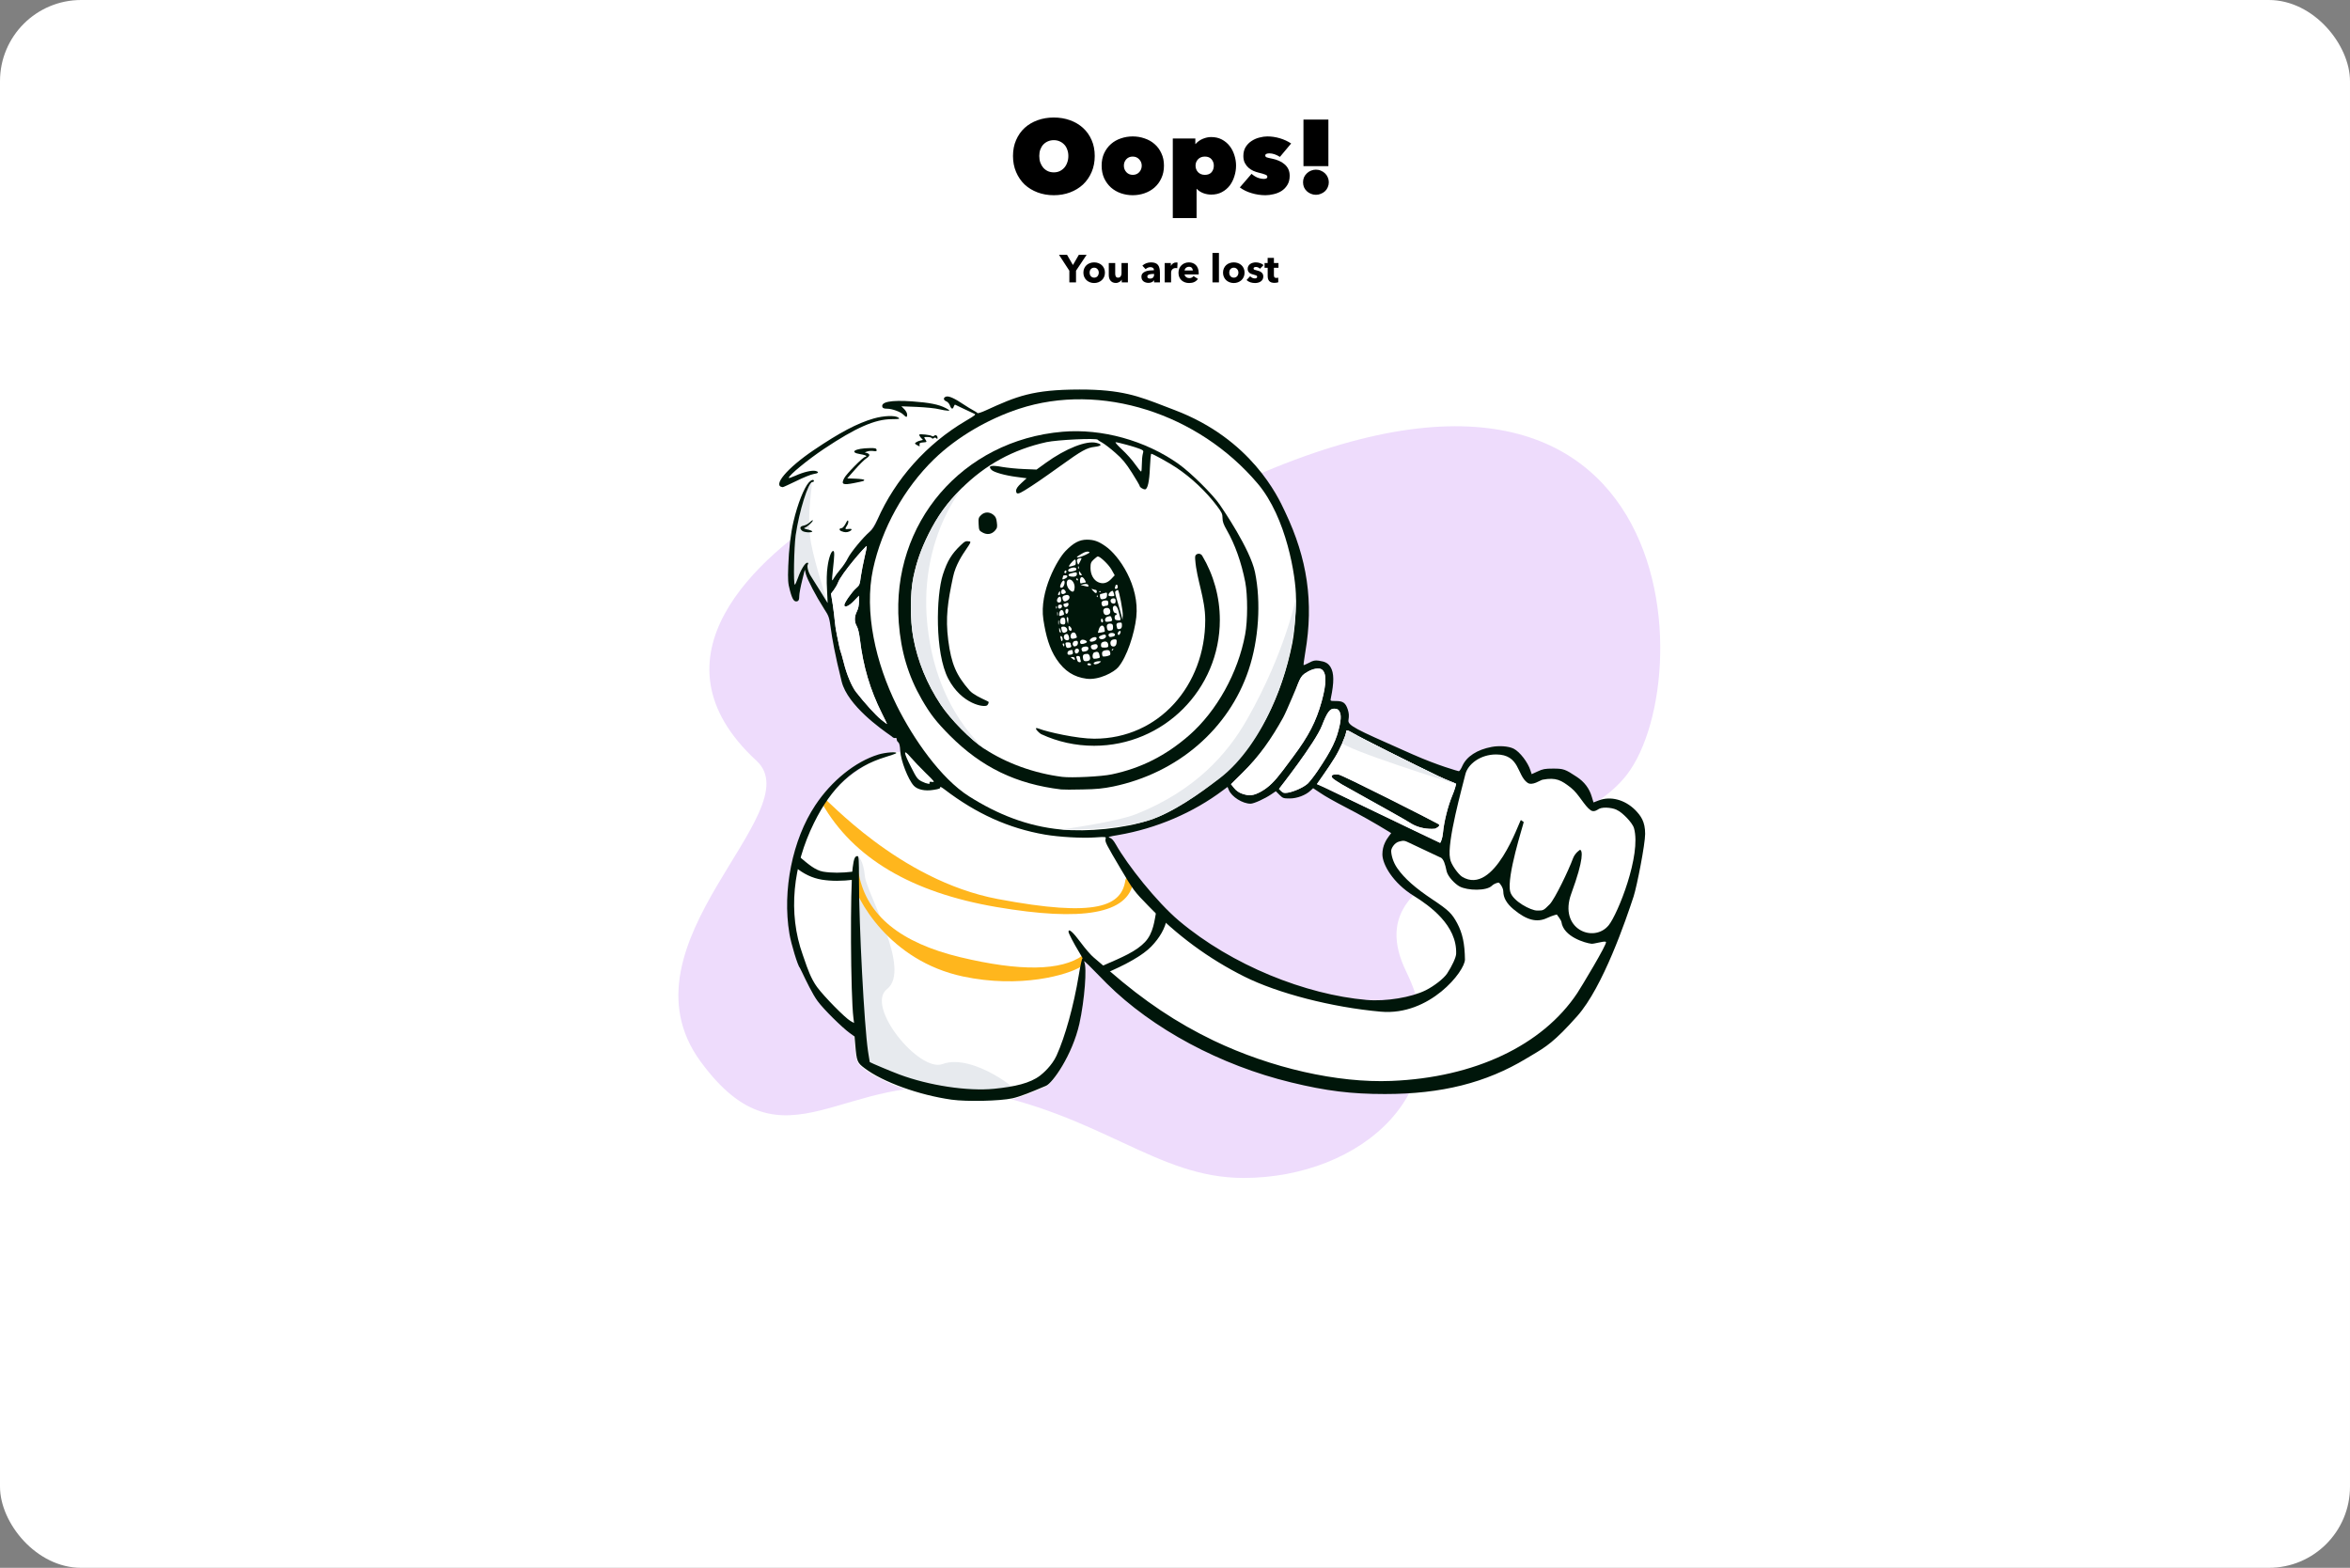 <svg width="1448" height="966" viewBox="0 0 1448 966" fill="none" xmlns="http://www.w3.org/2000/svg">
<rect x="0" y="0" width="1448" height="966" fill="#808080" stroke="none"/>
<g clip-path="url(#clip0_400_224)">
<rect width="1448" height="966" rx="50" fill="white"/>
<path d="M624.176 96.088C624.176 92.461 624.816 89.197 626.096 86.296C627.376 83.352 629.125 80.856 631.344 78.808C633.605 76.76 636.272 75.181 639.344 74.072C642.416 72.963 645.744 72.408 649.328 72.408C652.912 72.408 656.24 72.963 659.312 74.072C662.384 75.181 665.051 76.76 667.312 78.808C669.573 80.856 671.344 83.352 672.624 86.296C673.904 89.197 674.544 92.461 674.544 96.088C674.544 99.715 673.904 103.021 672.624 106.008C671.344 108.995 669.573 111.555 667.312 113.688C665.051 115.779 662.384 117.4 659.312 118.552C656.24 119.704 652.912 120.28 649.328 120.28C645.744 120.28 642.416 119.704 639.344 118.552C636.272 117.4 633.605 115.779 631.344 113.688C629.125 111.555 627.376 108.995 626.096 106.008C624.816 103.021 624.176 99.715 624.176 96.088ZM640.368 96.088C640.368 97.581 640.581 98.947 641.008 100.184C641.477 101.421 642.096 102.488 642.864 103.384C643.675 104.28 644.635 104.984 645.744 105.496C646.853 105.965 648.048 106.2 649.328 106.2C650.608 106.2 651.781 105.965 652.848 105.496C653.957 104.984 654.917 104.28 655.728 103.384C656.539 102.488 657.157 101.421 657.584 100.184C658.053 98.947 658.288 97.581 658.288 96.088C658.288 94.637 658.053 93.315 657.584 92.12C657.157 90.883 656.539 89.859 655.728 89.048C654.917 88.195 653.957 87.533 652.848 87.064C651.781 86.595 650.608 86.36 649.328 86.36C648.048 86.36 646.853 86.595 645.744 87.064C644.635 87.533 643.675 88.195 642.864 89.048C642.096 89.859 641.477 90.883 641.008 92.12C640.581 93.315 640.368 94.637 640.368 96.088ZM717.198 102.04C717.198 104.941 716.665 107.523 715.598 109.784C714.574 112.045 713.166 113.965 711.374 115.544C709.625 117.08 707.577 118.253 705.23 119.064C702.926 119.875 700.494 120.28 697.934 120.28C695.417 120.28 692.985 119.875 690.638 119.064C688.334 118.253 686.307 117.08 684.558 115.544C682.809 113.965 681.401 112.045 680.334 109.784C679.31 107.523 678.798 104.941 678.798 102.04C678.798 99.181 679.31 96.643 680.334 94.424C681.401 92.163 682.809 90.264 684.558 88.728C686.307 87.192 688.334 86.04 690.638 85.272C692.985 84.461 695.417 84.056 697.934 84.056C700.494 84.056 702.926 84.461 705.23 85.272C707.577 86.04 709.625 87.192 711.374 88.728C713.166 90.264 714.574 92.163 715.598 94.424C716.665 96.643 717.198 99.181 717.198 102.04ZM697.934 96.472C696.313 96.472 694.99 97.027 693.966 98.136C692.985 99.245 692.494 100.547 692.494 102.04C692.494 103.619 693.006 104.963 694.03 106.072C695.054 107.181 696.377 107.736 697.998 107.736C699.619 107.736 700.942 107.181 701.966 106.072C702.99 104.963 703.502 103.619 703.502 102.04C703.502 100.547 702.969 99.245 701.902 98.136C700.878 97.027 699.555 96.472 697.934 96.472ZM746.322 119.896C744.658 119.896 743.015 119.597 741.394 119C739.773 118.36 738.45 117.485 737.426 116.376H737.298V134.36H722.642V85.336H736.53V88.728H736.658C737.895 87.32 739.389 86.253 741.138 85.528C742.887 84.803 744.594 84.44 746.258 84.44C748.775 84.44 750.994 84.952 752.914 85.976C754.834 87 756.434 88.344 757.714 90.008C758.994 91.672 759.954 93.549 760.594 95.64C761.277 97.731 761.618 99.864 761.618 102.04C761.618 104.259 761.277 106.435 760.594 108.568C759.954 110.701 758.994 112.621 757.714 114.328C756.434 115.992 754.834 117.336 752.914 118.36C751.037 119.384 748.839 119.896 746.322 119.896ZM747.922 102.04C747.922 100.547 747.453 99.245 746.514 98.136C745.575 97.027 744.21 96.472 742.418 96.472C740.669 96.472 739.261 97.027 738.194 98.136C737.17 99.245 736.658 100.547 736.658 102.04C736.658 103.619 737.17 104.963 738.194 106.072C739.261 107.181 740.669 107.736 742.418 107.736C744.21 107.736 745.575 107.203 746.514 106.136C747.453 105.027 747.922 103.661 747.922 102.04ZM794.664 108.312C794.664 110.573 794.173 112.472 793.192 114.008C792.253 115.544 791.037 116.781 789.544 117.72C788.093 118.616 786.493 119.256 784.744 119.64C782.994 120.067 781.33 120.28 779.752 120.28C776.85 120.28 773.992 119.853 771.176 119C768.402 118.189 765.992 117.016 763.944 115.48L771.176 107.096C772.2 108.035 773.394 108.803 774.76 109.4C776.168 109.955 777.512 110.232 778.792 110.232C779.304 110.232 779.773 110.147 780.2 109.976C780.669 109.763 780.904 109.4 780.904 108.888C780.904 108.333 780.498 107.907 779.688 107.608C778.92 107.267 777.554 106.861 775.592 106.392C774.525 106.136 773.437 105.773 772.328 105.304C771.218 104.792 770.194 104.131 769.256 103.32C768.36 102.509 767.613 101.528 767.016 100.376C766.418 99.181 766.12 97.773 766.12 96.152C766.12 93.976 766.589 92.12 767.528 90.584C768.509 89.048 769.725 87.811 771.176 86.872C772.669 85.891 774.269 85.187 775.976 84.76C777.725 84.291 779.368 84.056 780.904 84.056C783.506 84.056 786.088 84.44 788.648 85.208C791.208 85.976 793.512 87.043 795.56 88.408L788.648 96.664C787.581 95.981 786.493 95.448 785.384 95.064C784.274 94.68 783.186 94.488 782.12 94.488C781.394 94.488 780.797 94.595 780.328 94.808C779.858 94.979 779.624 95.341 779.624 95.896C779.624 96.323 779.88 96.664 780.392 96.92C780.946 97.133 782.184 97.432 784.104 97.816C785.426 98.072 786.706 98.477 787.944 99.032C789.224 99.544 790.354 100.227 791.336 101.08C792.36 101.891 793.17 102.893 793.768 104.088C794.365 105.283 794.664 106.691 794.664 108.312ZM810.836 120.024C809.727 120.024 808.681 119.811 807.7 119.384C806.761 119 805.929 118.467 805.204 117.784C804.479 117.101 803.903 116.291 803.476 115.352C803.092 114.413 802.9 113.389 802.9 112.28C802.9 111.213 803.092 110.211 803.476 109.272C803.903 108.333 804.479 107.523 805.204 106.84C805.929 106.115 806.761 105.56 807.7 105.176C808.681 104.749 809.727 104.536 810.836 104.536C811.945 104.536 812.969 104.749 813.908 105.176C814.889 105.56 815.743 106.115 816.468 106.84C817.193 107.523 817.748 108.333 818.132 109.272C818.559 110.211 818.772 111.213 818.772 112.28C818.772 113.389 818.559 114.413 818.132 115.352C817.748 116.291 817.193 117.101 816.468 117.784C815.743 118.467 814.889 119 813.908 119.384C812.969 119.811 811.945 120.024 810.836 120.024ZM803.156 73.688H818.516V102.36H803.156V73.688Z" fill="black"/>
<path d="M663.008 166.8V174H658.904V166.8L652.52 157.008H657.488L661.112 163.296L664.736 157.008H669.536L663.008 166.8ZM680.825 167.976C680.825 168.952 680.649 169.84 680.297 170.64C679.945 171.424 679.465 172.096 678.857 172.656C678.249 173.2 677.545 173.624 676.745 173.928C675.945 174.232 675.089 174.384 674.177 174.384C673.281 174.384 672.425 174.232 671.609 173.928C670.809 173.624 670.105 173.2 669.497 172.656C668.905 172.096 668.433 171.424 668.081 170.64C667.729 169.84 667.553 168.952 667.553 167.976C667.553 167 667.729 166.12 668.081 165.336C668.433 164.552 668.905 163.888 669.497 163.344C670.105 162.8 670.809 162.384 671.609 162.096C672.425 161.808 673.281 161.664 674.177 161.664C675.089 161.664 675.945 161.808 676.745 162.096C677.545 162.384 678.249 162.8 678.857 163.344C679.465 163.888 679.945 164.552 680.297 165.336C680.649 166.12 680.825 167 680.825 167.976ZM677.033 167.976C677.033 167.592 676.969 167.216 676.841 166.848C676.713 166.48 676.529 166.16 676.289 165.888C676.049 165.6 675.753 165.368 675.401 165.192C675.049 165.016 674.641 164.928 674.177 164.928C673.713 164.928 673.305 165.016 672.953 165.192C672.601 165.368 672.305 165.6 672.065 165.888C671.841 166.16 671.665 166.48 671.537 166.848C671.425 167.216 671.369 167.592 671.369 167.976C671.369 168.36 671.425 168.736 671.537 169.104C671.665 169.472 671.849 169.808 672.089 170.112C672.329 170.4 672.625 170.632 672.977 170.808C673.329 170.984 673.737 171.072 674.201 171.072C674.665 171.072 675.073 170.984 675.425 170.808C675.777 170.632 676.073 170.4 676.313 170.112C676.553 169.808 676.729 169.472 676.841 169.104C676.969 168.736 677.033 168.36 677.033 167.976ZM691.189 174V172.344H691.141C690.997 172.616 690.805 172.872 690.565 173.112C690.341 173.352 690.069 173.56 689.749 173.736C689.445 173.912 689.101 174.056 688.717 174.168C688.349 174.28 687.957 174.336 687.541 174.336C686.741 174.336 686.061 174.192 685.501 173.904C684.957 173.616 684.509 173.248 684.157 172.8C683.821 172.336 683.573 171.816 683.413 171.24C683.269 170.648 683.197 170.048 683.197 169.44V162.048H687.157V168.528C687.157 168.864 687.181 169.184 687.229 169.488C687.277 169.792 687.365 170.064 687.493 170.304C687.637 170.544 687.821 170.736 688.045 170.88C688.269 171.008 688.565 171.072 688.933 171.072C689.621 171.072 690.141 170.816 690.493 170.304C690.861 169.792 691.045 169.192 691.045 168.504V162.048H694.981V174H691.189ZM711.115 168.792H710.611C710.179 168.792 709.739 168.816 709.291 168.864C708.859 168.896 708.467 168.968 708.115 169.08C707.779 169.192 707.499 169.36 707.275 169.584C707.051 169.792 706.939 170.072 706.939 170.424C706.939 170.648 706.987 170.84 707.083 171C707.195 171.16 707.331 171.288 707.491 171.384C707.651 171.48 707.835 171.552 708.043 171.6C708.251 171.632 708.451 171.648 708.643 171.648C709.443 171.648 710.051 171.432 710.467 171C710.899 170.552 711.115 169.952 711.115 169.2V168.792ZM703.891 163.68C704.595 163.008 705.411 162.504 706.339 162.168C707.283 161.832 708.243 161.664 709.219 161.664C710.227 161.664 711.075 161.792 711.763 162.048C712.467 162.288 713.035 162.672 713.467 163.2C713.899 163.712 714.211 164.368 714.403 165.168C714.611 165.952 714.715 166.888 714.715 167.976V174H711.115V172.728H711.043C710.739 173.224 710.275 173.608 709.651 173.88C709.043 174.152 708.379 174.288 707.659 174.288C707.179 174.288 706.683 174.224 706.171 174.096C705.659 173.968 705.187 173.76 704.755 173.472C704.339 173.184 703.995 172.8 703.723 172.32C703.451 171.84 703.315 171.248 703.315 170.544C703.315 169.68 703.547 168.984 704.011 168.456C704.491 167.928 705.099 167.52 705.835 167.232C706.587 166.944 707.419 166.752 708.331 166.656C709.243 166.56 710.131 166.512 710.995 166.512V166.32C710.995 165.728 710.787 165.296 710.371 165.024C709.955 164.736 709.443 164.592 708.835 164.592C708.275 164.592 707.731 164.712 707.203 164.952C706.691 165.192 706.251 165.48 705.883 165.816L703.891 163.68ZM725.405 165.264C725.229 165.216 725.053 165.184 724.877 165.168C724.717 165.152 724.557 165.144 724.397 165.144C723.869 165.144 723.421 165.24 723.053 165.432C722.701 165.624 722.413 165.856 722.189 166.128C721.981 166.4 721.829 166.696 721.733 167.016C721.637 167.336 721.589 167.616 721.589 167.856V174H717.653V162.048H721.445V163.776H721.493C721.797 163.168 722.229 162.672 722.789 162.288C723.349 161.904 723.997 161.712 724.733 161.712C724.893 161.712 725.045 161.72 725.189 161.736C725.349 161.752 725.477 161.776 725.573 161.808L725.405 165.264ZM734.979 166.656C734.979 166.032 734.779 165.496 734.379 165.048C733.995 164.6 733.411 164.376 732.627 164.376C732.243 164.376 731.891 164.44 731.571 164.568C731.251 164.68 730.971 164.84 730.731 165.048C730.491 165.256 730.299 165.504 730.155 165.792C730.011 166.064 729.931 166.352 729.915 166.656H734.979ZM738.603 168.168C738.603 168.328 738.603 168.488 738.603 168.648C738.603 168.808 738.595 168.96 738.579 169.104H729.915C729.947 169.44 730.043 169.744 730.203 170.016C730.379 170.288 730.595 170.528 730.851 170.736C731.123 170.928 731.419 171.08 731.739 171.192C732.075 171.304 732.419 171.36 732.771 171.36C733.395 171.36 733.923 171.248 734.355 171.024C734.787 170.784 735.139 170.48 735.411 170.112L738.147 171.84C737.587 172.656 736.843 173.288 735.915 173.736C735.003 174.168 733.939 174.384 732.723 174.384C731.827 174.384 730.979 174.248 730.179 173.976C729.379 173.688 728.675 173.28 728.067 172.752C727.475 172.208 727.003 171.544 726.651 170.76C726.315 169.976 726.147 169.08 726.147 168.072C726.147 167.096 726.315 166.216 726.651 165.432C726.987 164.632 727.443 163.96 728.019 163.416C728.595 162.856 729.275 162.424 730.059 162.12C730.843 161.816 731.691 161.664 732.603 161.664C733.483 161.664 734.291 161.816 735.027 162.12C735.763 162.408 736.395 162.832 736.923 163.392C737.451 163.952 737.859 164.632 738.147 165.432C738.451 166.232 738.603 167.144 738.603 168.168ZM747.092 174V155.856H751.076V174H747.092ZM766.864 167.976C766.864 168.952 766.688 169.84 766.336 170.64C765.984 171.424 765.504 172.096 764.896 172.656C764.288 173.2 763.584 173.624 762.784 173.928C761.984 174.232 761.128 174.384 760.216 174.384C759.32 174.384 758.464 174.232 757.648 173.928C756.848 173.624 756.144 173.2 755.536 172.656C754.944 172.096 754.472 171.424 754.12 170.64C753.768 169.84 753.592 168.952 753.592 167.976C753.592 167 753.768 166.12 754.12 165.336C754.472 164.552 754.944 163.888 755.536 163.344C756.144 162.8 756.848 162.384 757.648 162.096C758.464 161.808 759.32 161.664 760.216 161.664C761.128 161.664 761.984 161.808 762.784 162.096C763.584 162.384 764.288 162.8 764.896 163.344C765.504 163.888 765.984 164.552 766.336 165.336C766.688 166.12 766.864 167 766.864 167.976ZM763.072 167.976C763.072 167.592 763.008 167.216 762.88 166.848C762.752 166.48 762.568 166.16 762.328 165.888C762.088 165.6 761.792 165.368 761.44 165.192C761.088 165.016 760.68 164.928 760.216 164.928C759.752 164.928 759.344 165.016 758.992 165.192C758.64 165.368 758.344 165.6 758.104 165.888C757.88 166.16 757.704 166.48 757.576 166.848C757.464 167.216 757.408 167.592 757.408 167.976C757.408 168.36 757.464 168.736 757.576 169.104C757.704 169.472 757.888 169.808 758.128 170.112C758.368 170.4 758.664 170.632 759.016 170.808C759.368 170.984 759.776 171.072 760.24 171.072C760.704 171.072 761.112 170.984 761.464 170.808C761.816 170.632 762.112 170.4 762.352 170.112C762.592 169.808 762.768 169.472 762.88 169.104C763.008 168.736 763.072 168.36 763.072 167.976ZM776.388 165.576C776.068 165.272 775.692 165.016 775.26 164.808C774.828 164.6 774.372 164.496 773.892 164.496C773.524 164.496 773.18 164.568 772.86 164.712C772.556 164.856 772.404 165.104 772.404 165.456C772.404 165.792 772.572 166.032 772.908 166.176C773.26 166.32 773.82 166.48 774.588 166.656C775.036 166.752 775.484 166.888 775.932 167.064C776.396 167.24 776.812 167.472 777.18 167.76C777.548 168.048 777.844 168.4 778.068 168.816C778.292 169.232 778.404 169.728 778.404 170.304C778.404 171.056 778.252 171.696 777.948 172.224C777.644 172.736 777.244 173.152 776.748 173.472C776.268 173.792 775.724 174.024 775.116 174.168C774.508 174.312 773.9 174.384 773.292 174.384C772.316 174.384 771.356 174.232 770.412 173.928C769.484 173.608 768.708 173.144 768.084 172.536L770.292 170.208C770.644 170.592 771.076 170.912 771.588 171.168C772.1 171.424 772.644 171.552 773.22 171.552C773.54 171.552 773.852 171.48 774.156 171.336C774.476 171.176 774.636 170.904 774.636 170.52C774.636 170.152 774.444 169.88 774.06 169.704C773.676 169.528 773.076 169.344 772.26 169.152C771.844 169.056 771.428 168.928 771.012 168.768C770.596 168.608 770.22 168.392 769.884 168.12C769.564 167.848 769.3 167.512 769.092 167.112C768.884 166.712 768.78 166.232 768.78 165.672C768.78 164.952 768.932 164.344 769.236 163.848C769.54 163.336 769.932 162.92 770.412 162.6C770.892 162.28 771.42 162.048 771.996 161.904C772.588 161.744 773.172 161.664 773.748 161.664C774.644 161.664 775.516 161.808 776.364 162.096C777.228 162.368 777.956 162.784 778.548 163.344L776.388 165.576ZM784.949 165V169.56C784.949 170.12 785.053 170.544 785.261 170.832C785.485 171.104 785.877 171.24 786.437 171.24C786.629 171.24 786.829 171.224 787.037 171.192C787.261 171.16 787.445 171.112 787.589 171.048L787.637 173.928C787.365 174.024 787.021 174.104 786.605 174.168C786.189 174.248 785.773 174.288 785.357 174.288C784.557 174.288 783.885 174.192 783.341 174C782.797 173.792 782.357 173.504 782.021 173.136C781.701 172.752 781.469 172.304 781.325 171.792C781.181 171.264 781.109 170.68 781.109 170.04V165H779.189V162.048H781.085V158.904H784.949V162.048H787.757V165H784.949Z" fill="black"/>
<path fill-rule="evenodd" clip-rule="evenodd" d="M766.217 725.781C838.646 725.781 902.206 671.904 866.511 598.725C830.815 525.547 963.447 527.911 1002.41 477.335C1049.92 415.655 1036.16 153.835 731.141 313.453C682.281 339.022 556.796 287.148 515.172 312.887C466.176 343.184 397.242 405.223 466.176 468.772C500.132 500.075 378.393 581.324 431.712 654.102C483.738 725.115 520.208 657.419 599.416 671.904C678.625 686.388 712.425 725.781 766.217 725.781Z" fill="#EEDCFC"/>
<path d="M682.15 598.471C682.15 598.471 698.826 590.626 705.053 585.169C711.279 579.711 719.019 566.151 719.019 566.151C719.019 566.151 804.042 627.555 859.48 618.796C872.253 616.778 897.142 608.287 898.729 593.328C903.063 552.479 843.099 542.04 856.198 521.325C864.193 508.681 889.03 527.5 889.03 527.5L992.048 578.172C992.048 578.172 956.458 665.901 870.09 669.417C763.846 673.742 682.15 598.471 682.15 598.471Z" fill="white"/>
<path fill-rule="evenodd" clip-rule="evenodd" d="M600.473 254.901C599.506 254.522 594.314 248.164 587.721 247.006C584.726 246.48 587.445 250.295 584.148 250.329C574.329 250.431 558.372 248.587 555.416 250.329C553.219 251.62 558.057 256.13 555.416 256.337C530.494 258.29 492.475 283.174 484.226 295.246C481.601 299.088 502.832 292.57 499.449 294.469C495.652 296.601 491.442 310.559 488.924 321.34C487.181 328.764 486.084 338.318 485.696 348.711C485.373 357.684 485.503 359.169 486.794 364.075C488.278 369.563 489.44 371.176 491.442 370.402C492.152 370.144 492.475 369.175 492.475 367.368C492.475 365.947 493.249 361.687 494.217 357.878L495.896 351.035L496.606 353.876C497.51 357.168 502.803 367.368 507.58 374.791C507.838 375.185 508.947 374.684 509.946 372.268C510.857 370.067 510.487 366.549 512.035 362.78C515.559 354.193 522.48 343.028 530.494 334.092C542.338 320.884 546.267 305.599 557.37 293.329C578.089 270.431 604.093 256.322 600.473 254.901Z" fill="white"/>
<path fill-rule="evenodd" clip-rule="evenodd" d="M499.744 297.584C496.42 300.257 491.487 321.935 491.402 322.297C489.659 329.721 487.979 355.502 489.696 360.382C491.414 365.263 496.223 347.669 496.223 347.669C496.223 347.669 503.491 366.543 509.914 371.718C510.188 371.939 502.28 348.366 499.744 334.605C496.396 316.44 501.635 296.063 499.744 297.584Z" fill="#E7EAEE"/>
<path fill-rule="evenodd" clip-rule="evenodd" d="M623.624 677.247C629.821 675.892 640.278 671.171 644.282 669.556C648.285 667.942 660.485 650.715 664.875 631.284C668.038 616.953 669.652 596.553 667.844 593.132C667.577 592.646 666.601 583.37 669.2 586.399C674.978 593.132 681.837 603.702 703.478 584.762C709.372 579.603 717.185 572.945 715.128 567.059C709.372 550.591 684.423 517.431 680.62 514.919C676.072 511.916 653.087 514.468 618.88 504.372C580.086 492.922 563.933 459.205 548.752 463.594C536.475 467.144 507.06 488.956 499.678 502.769C464.826 567.98 507.06 613.674 516.678 626.799L526.017 630.832L526.339 639.16L526.791 644.389C527.63 654.395 527.953 655.299 532.472 658.655C543.769 667.241 566.041 675.246 586.182 678.087C595.542 679.378 615.877 678.926 623.624 677.247Z" fill="white"/>
<path fill-rule="evenodd" clip-rule="evenodd" d="M529.69 636.112L530.141 641.341C530.981 651.347 531.303 652.25 535.822 655.607C542.487 660.672 552.971 665.535 564.583 669.255C572.655 671.84 581.273 673.874 589.532 675.038C598.893 676.329 619.227 675.878 626.974 674.199C630.803 673.37 599.307 648.625 580.752 655.607C566.503 660.969 532.919 620.07 546.574 609.385C561.892 597.398 533.823 550.122 532.919 539.858C532.015 529.594 528.456 527.142 528.352 527.502C528.248 527.862 528.248 529.09 528.528 532.049C529.732 544.803 529.69 636.112 529.69 636.112Z" fill="#E7EAEE"/>
<path fill-rule="evenodd" clip-rule="evenodd" d="M526.327 536.928C527.682 536.664 528.994 537.549 529.258 538.904C534.13 563.935 554.739 580.881 591.591 589.742C628.661 598.656 653.912 598.175 667.216 588.661C668.339 587.857 667.502 594.736 666.679 595.263C658.002 600.828 628.499 609.131 593.291 601.626C548.274 592.031 527.137 554.178 524.35 539.859C524.087 538.504 524.971 537.192 526.327 536.928Z" fill="#FFB61D"/>
<path fill-rule="evenodd" clip-rule="evenodd" d="M507.554 491.767C508.753 491.081 553.464 542.324 614.824 553.923C676.184 565.523 691.04 558.146 693.428 542.324C693.634 540.959 694.908 540.019 696.273 540.225C697.638 540.431 698.578 541.705 698.372 543.07C695.345 563.122 666.953 567.891 613.983 558.852C561.678 549.927 525.818 528.721 506.626 495.178C505.94 493.98 506.356 492.452 507.554 491.767Z" fill="#FFB61D"/>
<path fill-rule="evenodd" clip-rule="evenodd" d="M765.091 488.925C763.412 488.344 761.605 487.053 760.443 485.568L758.506 483.179L765.349 476.401C775.872 466.072 783.941 455.485 790.913 442.897C793.237 438.701 799.111 424.693 799.111 423.337C799.111 422.885 799.821 421.077 800.661 419.205C801.952 416.494 802.92 415.461 805.696 413.912C808.988 411.975 812.733 411.33 814.346 412.427C817.445 414.493 817.445 421.013 814.346 432.245C810.925 444.576 806.342 453.42 796.852 466.137C795.367 468.074 792.591 471.882 790.59 474.529C785.232 481.63 781.746 485.052 777.034 487.698C772.386 490.281 769.674 490.603 765.091 488.925ZM811.441 483.115L816.089 485.181C817.053 485.626 827.685 490.734 840.457 496.871C861.048 506.765 887.199 519.33 887.358 519.33C887.616 519.33 888.828 516.529 889.101 513.262C889.747 506.226 892.135 496.672 894.911 490.022C896.202 487.053 897.235 483.341 897.235 483.019C897.235 482.871 896.186 482.448 894.468 481.755C892.422 480.93 889.429 479.723 886.132 478.144C869.864 470.333 838.038 454.388 834.1 451.999C830.227 449.74 829.452 449.546 829.452 451.031C829.452 452.968 825.514 461.941 822.48 466.783C820.866 469.429 817.703 474.206 815.444 477.37L811.441 483.115ZM886.261 507.71C888.112 508.783 884.905 510.357 884.13 510.615C879.569 511.003 874.199 510.145 869.799 507.581C867.499 505.95 849.384 495.886 837.368 489.211C831.875 486.159 827.656 483.815 826.806 483.309C824.094 481.695 821.512 479.952 821.06 479.435C819.704 477.692 820.996 476.918 824.804 477.24C827.094 477.434 882.262 505.393 886.261 507.71ZM623.844 676.716C628.824 675.626 636.554 672.364 641.476 670.287C642.68 669.779 643.715 669.342 644.502 669.025C648.506 667.41 660.705 650.184 665.095 630.753C668.258 616.421 669.872 596.022 668.064 592.6C666.975 590.619 673.449 597.266 678.271 602.217C679.733 603.717 681.043 605.062 681.944 605.963C710.09 633.916 751.986 656.381 795.496 666.903C817.187 672.197 832.615 674.069 853.338 674.069C888.133 674.069 915.569 667.226 940.487 652.185C941.671 651.47 942.78 650.814 943.837 650.188C952.523 645.045 957.698 641.982 971.861 626.04C987.747 608.158 1001.88 566.649 1006.59 552.318C1008.66 545.863 1013.69 520.186 1013.69 513.779C1013.69 506.193 1011.05 502.611 1007.43 498.931C1001.04 492.669 992.389 490.41 985.224 493.121L981.867 494.412L980.834 490.991C979.349 485.826 976.251 481.695 971.474 478.596C964.372 473.884 963.34 473.561 956.949 473.561C951.978 473.561 950.622 473.819 947.459 475.304L943.779 476.982L943.005 474.658C941.52 469.881 936.54 463.222 932.676 461.295C929.249 459.587 923.317 459.43 919.184 460.198C910.146 461.876 903.691 466.072 901.044 471.947C900.269 473.754 899.301 475.175 898.914 475.175C898.591 475.175 885.873 471.623 870.703 464.909C868.144 463.773 865.74 462.708 863.483 461.707C836.241 449.632 830.336 447.015 830.872 443.736C831.324 440.96 831.195 439.411 830.421 437.023C829.065 433.02 827.516 431.923 823.126 431.923C819.64 431.923 819.64 431.923 820.027 430.18C822.093 420.303 822.028 414.622 819.834 411.007C818.349 408.618 816.606 407.65 812.603 407.069C810.279 406.746 809.182 406.94 806.6 408.36C804.857 409.264 803.372 409.909 803.243 409.78C803.114 409.651 803.566 406.101 804.276 401.905C809.569 370.854 805.48 344.1 791.988 315.696C791.858 315.424 791.709 315.103 791.537 314.735C787.436 305.929 770.943 270.52 723.776 252.653C721.641 251.844 719.621 251.063 717.679 250.311L717.679 250.311C701.612 244.092 690.931 239.957 665.159 240C636.274 240.048 626.491 244.132 607.447 252.847C604.8 254.073 602.476 254.783 602.283 254.525C602.089 254.202 600.863 253.428 599.636 252.782C598.409 252.137 595.763 250.523 593.826 249.232C588.274 245.488 584.853 243.938 583.11 244.326C581.109 244.842 581.109 246.52 583.11 247.295C583.949 247.618 584.917 248.715 585.305 249.813C586.144 252.137 587.112 252.395 587.693 250.458C587.952 249.748 588.339 249.232 588.533 249.361C588.606 249.398 588.852 249.513 589.227 249.688L589.227 249.688C590.171 250.13 591.932 250.955 593.826 251.878C596.473 253.17 599.378 254.525 600.152 254.848C601.573 255.364 601.121 255.752 594.988 259.367C571.038 273.44 551.542 295.324 540.633 320.242C538.954 323.987 537.469 326.311 535.92 327.602C531.982 330.894 524.236 340.254 522.428 343.934C521.46 345.935 519.394 349.034 517.78 350.841C516.231 352.649 514.552 354.973 513.971 355.941C513.455 356.974 512.938 357.684 512.745 357.555C512.616 357.362 512.809 354.198 513.261 350.519C514.23 341.933 514.23 339.673 513.455 339.48C512.293 339.157 510.615 343.676 509.904 349.292C509.388 352.714 509.259 357.878 509.582 363.172L509.969 371.564L505.386 364.14C503.809 361.658 502.257 359.175 501.155 357.412L501.155 357.411L501.154 357.411L501.154 357.41L501.152 357.406L501.15 357.405L501.15 357.404L501.149 357.403L501.149 357.402L501.147 357.399C500.447 356.28 499.93 355.453 499.705 355.102C498.026 352.649 497.058 348.969 497.768 347.743C498.155 347.033 498.091 346.71 497.445 346.71C496.09 346.71 493.443 351.035 491.7 356.006C490.861 358.33 490.021 360.267 489.763 360.267C488.795 360.267 489.247 337.156 490.28 329.732C492.41 315.078 498.026 297.003 500.544 297.003C501.06 297.003 501.512 296.744 501.512 296.357C501.512 295.195 499.834 295.647 498.478 297.132C495.444 300.424 491.442 310.559 488.924 321.34C487.181 328.764 486.084 338.318 485.696 348.711C485.373 357.684 485.503 359.169 486.794 364.075C488.278 369.562 489.44 371.176 491.442 370.402C492.152 370.143 492.475 369.175 492.475 367.368C492.475 365.947 493.249 361.687 494.218 357.878L495.896 351.035L496.606 353.876C497.51 357.168 502.803 367.368 507.58 374.791C510.873 379.827 510.937 380.15 512.035 388.025C512.616 392.48 514.423 403.314 518.619 419.98C522.327 434.706 543.169 449.313 548.374 452.961L548.374 452.961L548.377 452.963C549.061 453.442 549.474 453.732 549.541 453.807C550.187 454.517 551.091 454.904 551.607 454.711C552.188 454.517 552.511 454.775 552.511 455.485C552.511 456.131 552.963 456.97 553.479 457.357C554.125 457.809 554.577 459.552 554.706 462.586C555.028 468.655 559.547 480.275 563.033 484.083C565.293 486.536 570.005 487.569 575.234 486.665C578.656 486.149 579.624 485.762 579.301 484.987C579.107 484.471 580.334 485.116 582.012 486.407C601.637 501.384 621.52 510.357 643.856 514.23C652.507 515.715 666.838 516.554 674.649 515.973C681.556 515.522 681.556 515.522 681.234 516.877C680.782 518.685 681.363 519.782 690.852 535.856C698.405 548.574 699.051 549.413 707.443 557.999C725.26 576.397 744.691 590.664 766.705 601.703C787.427 612.032 820.511 620.617 850.755 623.329C881 626.04 902.722 598.281 902.658 591.18C902.529 581.432 901.173 575.041 897.881 568.844C894.653 562.841 892.523 560.775 882.839 554.319C872.059 547.154 865.409 541.279 861.02 535.017C858.244 531.079 857.211 526.625 857.211 524.237C857.211 522.687 859.212 519.201 862.182 518.491C864.893 517.781 865.409 517.846 868.444 519.33C870.251 520.17 874.964 522.364 878.837 524.237C882.775 526.044 886.584 527.852 887.358 528.239C889.642 528.873 890.608 533.344 891.131 535.767C891.248 536.308 891.343 536.747 891.425 537.018C892.329 540.375 896.606 544.71 899.365 546.185C904.211 548.777 916.151 549.123 919.443 545.573C920.283 544.669 923.065 543.558 923.638 543.894C924.211 544.231 926.285 547.025 926.285 549.284C926.35 553.157 928.351 556.708 932.611 560.258C940.681 566.972 946.943 568.586 953.269 565.616C956.561 564.067 959.26 563.462 959.26 563.462C959.26 563.462 961.951 566.896 962.113 568.069C963.381 577.242 976.96 581.087 980.575 581.474C981.404 581.557 983.016 581.202 984.654 580.842C986.844 580.361 989.079 579.87 989.549 580.4C990.471 581.44 974.12 608.481 971.861 611.902C950.364 644.18 908.532 663.934 857.34 666C824.094 667.355 783.231 658.059 747.79 641.146C725.131 630.236 705.055 616.873 683.558 598.152C679.813 594.924 675.488 591.245 673.939 589.954C672.39 588.727 668.71 584.531 665.87 580.658C661.092 574.202 658.381 571.878 658.381 574.073C658.381 575.041 661.48 580.98 665.03 586.855C666.451 589.179 667.354 590.793 667.032 590.535C666.709 590.276 665.676 594.924 664.708 600.863C661.544 619.907 656.315 638.693 651.022 650.377C648.117 656.704 642.547 661.428 640.868 662.719C634.671 667.432 625.394 669.55 612.547 670.841C596.279 672.455 572.329 668.84 554.06 661.997C549.218 660.19 536.759 654.961 535.92 654.38C535.87 654.329 535.584 652.472 535.185 649.88C535.072 649.149 534.95 648.36 534.823 647.537C532.499 631.592 529.271 570.2 529.271 541.796C529.271 530.047 529.142 527.464 528.367 527.464C526.753 527.464 526.108 529.014 525.398 534.565C523.784 547.218 524.107 613.258 525.85 627.137L526.237 630.301L524.042 629.074C520.685 627.137 507.903 614.162 503.449 608.158C499.678 603.026 497.437 596.452 495.76 591.534C495.37 590.39 495.01 589.336 494.669 588.41C485.309 562.459 488.601 533.339 501.512 507.129C512.487 484.793 525.979 472.399 545.732 466.395C548.96 465.427 551.801 464.394 552.123 464.136C553.35 462.974 545.474 463.555 541.149 464.91C527.076 469.236 512.357 481.049 502.351 496.155C488.278 517.329 481.952 548.574 486.406 575.235C487.439 581.561 491.635 595.247 492.797 596.216C492.9 596.318 493.431 597.432 494.234 599.117C496.454 603.775 500.755 612.796 503.836 616.873C507.58 621.973 518.878 633.076 523.59 636.498L526.56 638.628L527.012 643.857C527.851 653.863 528.174 654.767 532.692 658.124C543.99 666.71 566.261 674.715 586.402 677.555C595.763 678.846 616.098 678.394 623.844 676.716ZM842.041 616.099C804.534 612.806 759.216 594.923 726.422 567.294C712.607 555.609 694.661 532.887 687.56 520.299C686.075 517.716 684.978 516.49 683.687 516.167C682.331 515.78 683.493 515.392 689.045 514.489C712.478 510.486 735.266 500.738 753.665 486.859L756.376 484.858L757.151 486.73C758.894 490.926 765.607 495.187 770.578 495.187C772.579 495.187 779.293 492.153 783.36 489.377L786.136 487.505L788.395 489.764C790.461 491.83 790.848 491.959 794.722 491.959C799.176 491.959 804.534 489.958 807.504 487.117L809.117 485.633L813.701 488.667C816.154 490.41 822.997 494.218 828.871 497.253C837.651 501.771 846.947 507 855.791 512.423L857.211 513.327L855.855 515.134C854.435 517.071 851.79 520.751 851.79 526.367C851.79 532.693 858.368 544.06 870.961 551.866C880.855 557.999 897.881 570.062 897.235 587.694C897.157 589.824 894.782 595.118 891.619 599.895C889.553 602.929 883.808 607.448 878.579 610.095C869.67 614.549 853.983 617.131 842.041 616.099ZM497.833 326.311C499.576 326.698 500.738 327.279 500.479 327.537C499.64 328.376 495.186 327.989 494.153 326.956C492.539 325.407 492.926 324.309 495.186 323.857C496.348 323.664 498.091 322.695 499.059 321.727C500.027 320.759 500.867 320.307 500.867 320.63C500.867 321.469 497.639 324.438 496.025 325.084C494.992 325.536 495.315 325.73 497.833 326.311ZM523.526 327.343C525.398 326.311 525.01 325.6 522.815 325.923C520.621 326.246 520.491 325.988 521.912 323.793C522.493 322.954 522.815 321.727 522.686 321.082C522.493 320.242 522.041 320.63 521.008 322.695C520.233 324.18 519.136 325.407 518.619 325.407C517.005 325.407 516.876 326.698 518.426 327.279C520.427 328.118 521.976 328.118 523.526 327.343ZM501.189 292.096C499.64 292.355 494.799 294.291 490.538 296.422C486.213 298.487 482.533 300.23 482.275 300.166C475.69 299.456 484.857 288.481 501.512 277.249C517.457 266.468 528.238 260.787 538.244 257.882C544.506 256.075 551.542 255.816 553.544 257.301C554.641 258.14 554.254 258.205 549.477 258.269C539.148 258.269 527.205 263.563 507.774 276.539C497.703 283.252 486.019 292.871 486.019 294.42C486.019 294.743 487.891 294.098 490.215 293.065C495.186 290.805 500.286 289.643 502.545 290.16C504.934 290.805 504.417 291.644 501.189 292.096ZM526.172 297.648C532.24 296.422 532.499 296.357 532.499 295.711C532.499 295.389 530.175 295.066 527.27 294.937L522.041 294.743L526.882 289.256C529.529 286.222 532.628 283.188 533.725 282.478C536.114 280.928 536.243 279.831 534.306 279.185L532.821 278.733L534.435 278.152C535.339 277.83 537.018 277.701 538.18 277.894C539.923 278.152 540.31 278.023 540.116 277.12C539.923 276.216 539.212 276.022 536.049 276.087C526.818 276.216 522.88 278.669 530.11 279.831C532.111 280.154 533.79 280.67 533.79 280.993C533.79 281.251 533.467 281.509 533.08 281.509C531.853 281.509 521.46 292.032 520.169 294.614C518.167 298.423 519.265 299.004 526.172 297.648ZM568.779 272.601C566.907 272.73 566.455 273.053 566.584 273.956L566.604 274.088C566.676 274.565 566.718 274.84 566.611 274.923C566.466 275.035 566.051 274.8 565.075 274.246L564.905 274.15C563.679 273.504 563.55 273.182 564.26 272.665C564.712 272.278 565.938 271.697 566.907 271.503L568.714 271.051L567.358 269.631C566.648 268.792 566.261 268.017 566.455 267.759C566.971 267.243 573.298 267.953 574.201 268.663C574.589 268.986 575.17 268.921 575.557 268.534C576.461 267.63 577.687 268.34 577.687 269.76C577.687 270.535 577.494 270.599 576.913 270.018C576.396 269.502 575.944 269.502 575.363 269.954C574.847 270.406 574.46 270.406 574.137 269.889C573.943 269.567 572.717 269.244 571.425 269.244C570.234 269.244 569.671 269.244 569.556 269.471C569.453 269.674 569.711 270.061 570.199 270.793C571.229 272.402 571.168 272.407 568.801 272.599L568.779 272.601ZM558.966 255.429C558.966 254.59 558.192 253.105 557.223 252.137L555.416 250.329L565.099 250.716C570.457 250.975 576.525 251.556 578.656 252.137C580.786 252.653 583.239 253.04 584.143 253.04C585.498 253.04 585.24 252.782 582.723 251.427C578.333 249.167 572.717 248.07 561.936 247.295C549.025 246.391 542.505 247.618 543.731 250.846C543.925 251.491 544.958 251.814 546.507 251.814C549.67 251.814 554.835 253.686 556.578 255.429C558.45 257.301 558.966 257.301 558.966 255.429ZM527.463 426.371C532.692 433.085 539.6 440.702 542.828 443.284C544.764 444.834 546.443 446.125 546.572 446.125C546.636 446.125 545.216 443.155 543.409 439.54C536.114 425.015 531.853 410.555 529.852 393.9C529.4 390.22 528.69 387.121 527.915 385.83C526.366 383.248 526.366 379.891 527.98 376.728C528.819 375.05 529.271 372.919 529.271 370.595V367.045L526.172 370.273C523.138 373.436 520.233 374.727 520.233 372.79C520.233 371.37 525.01 364.527 527.528 362.397C529.529 360.718 529.787 360.137 530.433 355.102C530.885 352.068 531.918 346.71 532.757 343.159C533.661 339.609 534.177 336.575 534.048 336.446C533.596 335.994 518.426 353.417 516.36 358.975C515.906 360.196 514.681 362.332 513.713 363.623L512.035 365.778C512.035 365.778 512.556 368.796 513.132 372.589C513.714 376.42 513.987 379.054 514.23 381.4C514.556 384.539 514.828 387.162 515.714 391.447C516.747 396.74 517.78 401.324 518.038 401.646C518.232 402.034 519.071 405.003 519.91 408.296C521.718 415.59 524.752 422.82 527.463 426.371ZM789.428 487.44L788.072 486.084C788.072 486.084 810.573 457.497 814.605 446.964C817.681 438.926 819.492 436.646 821.935 436.646C823.302 436.646 824.417 436.958 824.933 437.733C825.837 439.088 826.708 440.767 825.546 446.512C823.609 455.808 820.64 461.941 811.731 475.175C809.666 478.209 807.019 481.566 805.857 482.728C803.145 485.245 797.046 487.827 793.495 488.408C791.236 488.731 790.59 488.602 789.428 487.44Z" fill="#00160A"/>
<path d="M968.181 550.591C976.213 528.709 974.997 524.047 973.604 523.591C973.604 523.591 970.537 525.334 969.181 529.013C966.664 535.921 958.046 553.996 954.818 557.224C951.01 561.033 951.01 561.033 947.136 561.033C943.263 561.033 932.092 555.2 930.571 549.45C928.138 540.25 938.615 508.291 938.873 506.484L937.13 505.257C935.968 506.355 920.854 552.189 900.979 540.246C898.704 538.879 893.878 532.435 893.491 529.013C891.34 519.072 901.21 484.309 902.888 477.169C904.391 470.777 912.212 464.846 921.831 464.846C936.614 464.846 934.628 477.768 941.25 482.322C944.184 484.339 949.006 480.681 950.493 480.403C958.821 478.854 962.012 480.658 968.117 485.503C972.829 489.243 976.316 496.645 980.154 499.254C982.285 500.702 984.547 498.722 985.288 498.35C988.326 496.825 994.843 497.962 996.65 499.254C999.3 500.409 1005.79 506.651 1006.82 510.281C1011.47 526.735 996.787 563.213 991.245 570.056C982.07 581.383 960.15 572.474 968.181 550.591Z" fill="white"/>
<path fill-rule="evenodd" clip-rule="evenodd" d="M597.054 490.633C614.742 501.801 632.981 509.095 653.767 511.097C670.164 512.646 692.273 510.516 708.153 505.351C721.516 501.026 739.592 489.044 751.663 478.909C775.097 459.284 789.88 428.63 796.336 396.095C797.239 391.511 798.618 379.99 798.553 368.564C798.553 355.265 792.701 318.925 774.968 297.971C738.394 254.754 678.274 235.285 627.748 251.92C609.522 257.92 590.116 268.792 575.462 282.994C556.999 301.005 543.378 325.536 537.955 350.583C532.275 377.051 539.664 408.683 552.511 434.634C562.775 455.292 579.688 479.594 597.054 490.633ZM769.416 412.621C757.28 449.094 725.648 476.337 685.882 484.6C679.814 485.826 675.617 486.278 667.096 486.407C661.093 486.601 655.089 486.536 653.862 486.407C626.039 483.05 604.865 472.786 585.369 453.29C576.848 444.705 573.233 440.057 567.939 430.89C559.612 416.365 555.158 401.517 553.802 383.636C549.154 322.373 592.987 271.31 654.702 266.016C678.91 263.95 705.765 271.374 726.164 285.835C733.717 291.193 747.403 304.749 751.663 311.076C753.406 313.593 770.32 338.318 773.289 352.52C777.098 370.983 775.613 394.093 769.416 412.621Z" fill="white"/>
<path fill-rule="evenodd" clip-rule="evenodd" d="M798.576 368.564C798.576 411.894 778.08 459.265 751.628 479.496C739.008 489.148 722.515 500.836 708.153 505.351C687.106 511.968 653.767 511.097 653.767 511.097C653.767 511.097 687.779 506.55 700.383 501.478C736.527 486.932 756.257 464.604 768.44 443.18C792.489 400.891 798.576 367.511 798.576 368.564Z" fill="#E7EAEE"/>
<path fill-rule="evenodd" clip-rule="evenodd" d="M654.508 478.661C637.272 476.466 620.165 470.333 606.35 461.231C598.151 455.873 585.757 443.284 579.753 434.311C571.167 421.4 565.486 407.585 562.71 392.738C560.709 381.957 560.774 365.366 562.775 355.748C564.841 345.935 567.488 338.447 572.2 328.957C577.687 317.983 583.497 309.914 592.212 301.199C607.06 286.351 624.296 276.926 644.825 272.407C651.474 270.987 675.553 269.825 676.392 270.922C676.586 271.245 677.877 272.084 679.232 272.794C680.588 273.569 684.203 276.28 687.173 278.927C691.627 282.8 693.628 285.253 697.502 291.322C700.148 295.453 702.279 299.197 702.279 299.52C702.279 300.23 704.344 301.521 705.506 301.521C707.12 301.521 708.218 296.68 708.54 288.158C708.734 283.446 709.121 279.573 709.38 279.573C710.283 279.573 720.225 285.06 724.873 288.158C733.975 294.227 743.077 302.748 749.791 311.656C752.825 315.659 753.277 316.692 753.277 319.145C753.277 321.404 753.923 323.147 755.924 326.633C760.959 335.413 764.897 346.452 767.286 358.653C768.835 366.851 768.835 382.344 767.221 390.93C762.831 414.557 749.791 438.055 732.813 452.968C718.417 465.556 703.118 473.303 685.042 477.111C678.845 478.467 660.253 479.371 654.508 478.661ZM608.351 434.505C608.932 433.859 609.319 432.891 609.126 432.439C609.067 432.303 608.259 431.923 607.076 431.367C604.318 430.071 599.523 427.816 597.445 425.467C589.182 416.042 586.148 409.006 584.276 394.481C582.468 380.343 583.986 370.786 587.245 355.425C588.835 347.932 593.06 341.742 595.688 337.891C597.475 335.273 598.525 333.736 597.506 333.605C594.988 333.218 594.601 333.412 591.954 335.929C586.273 341.352 583.691 345.677 580.98 354.005C576.783 367.045 575.973 402.286 584.276 418.172C592.578 434.059 606.866 436.183 608.351 434.505ZM700.148 380.279C699.052 390.307 694.403 404.81 688.98 411.136C686.463 414.105 677.221 419.205 669.42 418.172C661.885 417.175 655.993 413.654 650.957 406.101C646.632 399.581 644.398 391.666 642.888 381.699C640.28 364.487 651.667 344.45 656.574 339.48C661.544 334.38 665.095 332.572 669.614 332.508C674.004 332.508 676.844 333.476 681.298 336.639C689.432 342.32 702.279 360.791 700.148 380.279ZM613.128 326.891C614.419 325.407 614.613 324.697 614.225 321.921C613.967 319.339 613.451 318.306 612.095 317.208C609.707 315.272 606.737 315.272 604.542 317.337C602.993 318.822 602.799 319.339 602.993 322.889C603.187 326.698 603.316 326.956 605.446 328.118C608.286 329.667 611.062 329.215 613.128 326.891ZM653.41 287.061C641.791 295.389 636.755 298.81 631.526 302.038C627.395 304.62 626.104 304.685 626.104 302.361C626.104 301.134 627.007 299.778 629.331 297.648L632.559 294.678L626.297 293.839C619.261 292.936 612.418 290.999 610.933 289.514C608.48 286.996 610.61 286.415 617.582 287.707C620.681 288.223 626.685 288.869 630.945 288.998L638.692 289.32L644.308 285.253C656.638 276.345 669.42 271.31 675.553 272.859C679.362 273.763 678.91 274.796 674.585 275.312C669.614 275.893 666.58 277.571 653.41 287.061Z" fill="white"/>
<path d="M670.001 409.329C670.001 409.006 670.388 408.683 670.905 408.683C671.421 408.683 672.067 409.006 672.261 409.329C672.454 409.716 672.067 409.974 671.357 409.974C670.582 409.974 670.001 409.716 670.001 409.329Z" fill="white"/>
<path d="M673.874 408.747C673.874 408.037 675.488 407.392 677.296 407.392C678.716 407.456 678.716 407.456 677.489 408.36C676.069 409.457 673.874 409.651 673.874 408.747Z" fill="white"/>
<path d="M663.868 407.069C663.675 406.553 663.416 405.649 663.223 405.132C663.029 404.487 663.352 404.164 664.191 404.164C664.901 404.164 665.482 404.551 665.482 405.068C665.482 405.584 665.676 406.423 665.87 407.004C666.128 407.715 665.934 408.037 665.224 408.037C664.643 408.037 663.997 407.585 663.868 407.069Z" fill="white"/>
<path d="M667.29 405.455C666.967 403.519 667.677 402.873 670.001 402.873C670.711 402.873 671.292 403.519 671.55 404.616C672.067 406.488 671.228 407.392 668.968 407.392C667.935 407.392 667.483 406.94 667.29 405.455Z" fill="white"/>
<path d="M660.705 405.778C659.479 404.81 659.479 404.81 660.834 404.81C661.673 404.81 662.254 405.197 662.254 405.778C662.254 406.94 662.254 406.94 660.705 405.778Z" fill="white"/>
<path d="M673.681 405.713C672.841 404.874 673.229 402.357 674.262 401.969C676.134 401.259 676.973 401.582 677.36 403.26C677.619 404.229 677.748 405.068 677.619 405.132C677.102 405.713 674.068 406.101 673.681 405.713Z" fill="white"/>
<path d="M679.426 404.358C679.232 404.164 679.039 403.325 679.039 402.55C679.039 401.453 679.555 401.001 681.105 400.678C682.46 400.42 683.299 400.549 683.687 401.065C684.332 402.098 684.332 403.389 683.751 403.712C682.589 404.358 679.878 404.745 679.426 404.358Z" fill="white"/>
<path d="M657.736 402.356C657.736 401.582 658.317 400.936 659.156 400.742C660.834 400.291 660.77 400.226 661.092 401.904C661.222 402.873 660.899 403.26 659.543 403.389C658.123 403.583 657.736 403.325 657.736 402.356Z" fill="white"/>
<path d="M662.642 402.421C661.738 401.453 662.319 399.645 663.546 399.645C664.385 399.645 664.837 400.097 664.837 400.872C664.837 402.098 663.352 403.131 662.642 402.421Z" fill="white"/>
<path d="M666.515 400.484C665.999 399.258 667.096 398.354 669.226 398.354C670.195 398.354 670.647 398.741 670.647 399.581C670.647 400.291 670.066 400.936 669.226 401.194C667.096 401.711 666.967 401.711 666.515 400.484Z" fill="white"/>
<path d="M685.172 400.291C685.365 399.968 685.688 399.645 685.882 399.645C686.075 399.645 686.011 399.968 685.817 400.291C685.623 400.678 685.301 400.936 685.107 400.936C684.913 400.936 684.978 400.678 685.172 400.291Z" fill="white"/>
<path d="M672.325 399.193C671.809 397.902 672.454 397.257 674.52 396.934C675.682 396.805 676.198 397.063 676.327 397.967C676.779 400.097 673.1 401.259 672.325 399.193Z" fill="white"/>
<path d="M656.832 398.096C656.251 395.966 656.38 395.772 658.058 395.772C658.962 395.772 659.672 396.03 659.672 396.353C659.672 396.676 659.866 397.386 660.06 397.902C660.253 398.548 659.866 398.935 658.769 399.129C657.542 399.387 657.09 399.129 656.832 398.096Z" fill="white"/>
<path d="M678.393 397.386C678.393 396.224 678.845 395.707 680.072 395.384C681.879 394.933 682.912 395.836 682.912 397.902C682.912 398.741 682.396 398.999 680.653 398.999C678.652 398.999 678.393 398.806 678.393 397.386Z" fill="white"/>
<path d="M654.895 397.386C654.702 396.869 654.831 396.417 655.153 396.417C655.541 396.417 655.799 396.869 655.799 397.386C655.799 397.902 655.67 398.354 655.541 398.354C655.412 398.354 655.153 397.902 654.895 397.386Z" fill="white"/>
<path d="M661.415 397.902C660.512 397.063 661.028 395.256 662.19 394.933C662.9 394.739 663.61 394.804 663.804 394.997C664.579 395.708 664.127 397.58 663.158 397.967C661.932 398.419 661.932 398.419 661.415 397.902Z" fill="white"/>
<path d="M684.461 397.45C683.751 395.578 684.526 394.158 686.334 393.964C687.689 393.771 688.077 394.029 688.077 395.062C688.077 397.192 687.366 398.354 686.075 398.354C685.365 398.354 684.655 397.967 684.461 397.45Z" fill="white"/>
<path d="M665.934 396.611C665.159 395.901 665.418 394.61 666.515 394.223C667.742 393.771 670.324 395.062 669.614 395.772C668.71 396.547 666.386 397.128 665.934 396.611Z" fill="white"/>
<path d="M671.55 394.997C670.969 394.093 673.035 392.544 674.714 392.544C675.488 392.544 675.811 392.931 675.682 393.641C675.424 394.932 672.131 395.965 671.55 394.997Z" fill="white"/>
<path d="M653.862 394.545C653.862 394.222 653.669 393.512 653.475 392.931C653.281 392.35 653.346 391.898 653.733 391.898C654.572 391.898 655.218 394.352 654.443 394.868C654.121 395.062 653.862 394.933 653.862 394.545Z" fill="white"/>
<path d="M655.605 393.061C655.218 391.64 655.993 390.607 657.477 390.607C658.317 390.607 659.156 393.125 658.639 393.964C657.929 395.062 655.928 394.416 655.605 393.061Z" fill="white"/>
<path d="M660.124 393.383C659.156 392.415 659.737 390.091 661.028 389.768C661.996 389.51 662.513 389.833 663.029 390.995C663.417 391.834 663.61 392.673 663.481 392.802C662.836 393.383 660.512 393.835 660.124 393.383Z" fill="white"/>
<path d="M677.554 393.383C676.715 392.544 677.102 392.028 679.039 391.318C680.653 390.801 681.105 390.866 681.427 391.64C682.008 393.19 678.781 394.674 677.554 393.383Z" fill="white"/>
<path d="M683.235 391.899C682.589 390.866 683.493 389.962 685.172 389.962C687.173 389.962 687.754 391.64 685.946 392.157C684.01 392.673 683.687 392.609 683.235 391.899Z" fill="white"/>
<path d="M688.722 390.349C688.722 389.381 689.884 388.348 690.401 388.864C690.852 389.316 689.949 391.253 689.303 391.253C688.98 391.253 688.722 390.866 688.722 390.349Z" fill="white"/>
<path d="M653.023 389.51C652.765 389.316 652.571 388.477 652.636 387.767C652.636 386.541 652.7 386.541 653.281 387.961C653.927 389.51 653.798 390.285 653.023 389.51Z" fill="white"/>
<path d="M654.25 388.541C653.669 386.282 653.733 386.088 655.412 386.088C657.284 386.088 658.446 388.477 657.026 389.381C655.541 390.284 654.702 390.026 654.25 388.541Z" fill="white"/>
<path d="M676.457 389.833C676.457 389.639 676.779 388.606 677.167 387.444C678.071 384.862 680.072 384.733 680.524 387.251C680.717 388.219 680.782 389.058 680.717 389.123C680.395 389.51 676.457 390.091 676.457 389.833Z" fill="white"/>
<path d="M658.833 388.219C658.575 388.025 658.381 387.25 658.381 386.54C658.381 385.507 658.575 385.443 659.35 386.088C659.866 386.54 660.318 387.315 660.318 387.767C660.318 388.735 659.543 388.993 658.833 388.219Z" fill="white"/>
<path d="M682.073 386.928C681.686 384.926 682.525 384.023 684.526 384.281C685.494 384.41 685.817 384.991 685.817 386.411C685.817 388.025 685.559 388.412 684.139 388.542C682.719 388.735 682.396 388.412 682.073 386.928Z" fill="white"/>
<path d="M688.399 387.186C687.56 384.604 687.818 383.829 689.561 383.636C691.111 383.442 691.304 383.636 691.304 385.314C691.304 386.734 690.917 387.315 689.949 387.574C689.239 387.767 688.528 387.574 688.399 387.186Z" fill="white"/>
<path d="M652.055 383.506C652.055 382.28 652.184 381.763 652.378 382.409C652.507 382.99 652.507 384.023 652.378 384.668C652.184 385.249 652.055 384.733 652.055 383.506Z" fill="white"/>
<path d="M653.669 384.345C652.83 383.571 653.217 381.053 654.25 380.666C655.734 380.085 656.445 380.795 656.445 382.925C656.445 384.281 656.122 384.797 655.283 384.797C654.637 384.797 653.862 384.604 653.669 384.345Z" fill="white"/>
<path d="M657.542 382.602C657.284 381.634 657.155 380.601 657.413 380.408C658.058 379.762 658.446 380.795 658.252 382.667L658.058 384.474L657.542 382.602Z" fill="white"/>
<path d="M678.393 382.151C678.393 381.441 678.716 381.053 679.039 381.247C679.426 381.441 679.684 382.086 679.684 382.603C679.684 383.119 679.426 383.506 679.039 383.506C678.716 383.506 678.393 382.925 678.393 382.151Z" fill="white"/>
<path d="M681.298 382.99C680.395 382.022 681.105 380.279 682.589 379.891C684.462 379.439 684.526 379.439 685.107 381.311C685.494 382.473 685.236 382.732 683.558 382.99C682.525 383.184 681.492 383.119 681.298 382.99Z" fill="white"/>
<path d="M687.237 381.763C686.527 381.118 686.721 378.988 687.431 378.988C687.818 378.988 688.077 378.729 688.077 378.342C688.077 378.019 687.689 377.696 687.173 377.696C686.075 377.696 685.172 374.533 686.075 373.629C687.237 372.467 688.528 373.694 689.303 376.857C689.755 378.536 690.207 380.472 690.401 381.118C690.659 381.957 690.401 382.215 689.174 382.215C688.335 382.215 687.431 382.022 687.237 381.763Z" fill="white"/>
<path d="M690.723 378.342C690.271 376.405 689.109 372.532 688.27 369.691C686.979 365.56 686.85 364.527 687.56 364.075C688.012 363.752 688.593 363.494 688.787 363.494C689.497 363.494 692.079 376.728 691.821 379.31L691.627 381.892L690.723 378.342Z" fill="white"/>
<path d="M651.409 378.019C651.409 376.986 651.538 376.599 651.732 377.244C651.861 377.825 651.861 378.729 651.732 379.181C651.538 379.568 651.409 379.116 651.409 378.019Z" fill="white"/>
<path d="M652.7 377.89C652.959 375.631 654.831 375.114 655.347 377.18C655.799 378.859 655.928 378.665 653.991 379.31C652.636 379.698 652.507 379.569 652.7 377.89Z" fill="white"/>
<path d="M679.943 377.309C679.426 375.437 680.524 374.34 682.589 374.598C684.139 374.792 684.72 377.567 683.429 378.407C681.815 379.44 680.33 378.988 679.943 377.309Z" fill="white"/>
<path d="M656.445 376.793C656.445 375.695 656.767 375.114 657.477 375.114C658.123 375.114 658.381 375.566 658.252 376.534C657.929 378.6 656.445 378.794 656.445 376.793Z" fill="white"/>
<path d="M650.699 374.081C650.699 373.371 650.893 373.178 651.087 373.694C651.28 374.146 651.216 374.727 651.022 374.921C650.828 375.179 650.635 374.792 650.699 374.081Z" fill="white"/>
<path d="M651.926 373.888C651.926 372.92 652.313 372.532 653.281 372.532C654.185 372.532 654.508 372.855 654.379 373.63C654.056 375.308 651.926 375.502 651.926 373.888Z" fill="white"/>
<path d="M655.476 373.307C655.024 372.145 655.024 372.145 656.961 371.628C658.123 371.241 658.381 371.435 658.381 372.403C658.381 373.952 656.057 374.727 655.476 373.307Z" fill="white"/>
<path d="M678.845 372.403C678.393 370.789 679.233 369.95 681.492 369.95C682.589 369.95 682.912 370.337 682.912 371.564C682.912 372.532 682.525 373.177 682.008 373.177C681.492 373.177 680.653 373.371 680.136 373.565C679.555 373.758 679.103 373.371 678.845 372.403Z" fill="white"/>
<path d="M684.461 370.918C683.945 369.627 684.72 368.659 686.204 368.659C687.108 368.659 687.431 369.111 687.431 370.273C687.431 371.435 687.108 371.886 686.14 371.886C685.43 371.886 684.655 371.435 684.461 370.918Z" fill="white"/>
<path d="M651.28 370.014C651.28 368.659 652.765 367.109 653.41 367.819C653.669 368.013 653.862 368.917 653.862 369.756C653.862 370.789 653.475 371.241 652.571 371.241C651.732 371.241 651.28 370.789 651.28 370.014Z" fill="white"/>
<path d="M654.831 369.24C654.314 367.626 654.895 366.916 657.09 366.593C659.091 366.335 659.737 368.465 657.994 369.756C656.315 370.983 655.283 370.789 654.831 369.24Z" fill="white"/>
<path d="M678.2 368.852C677.748 368.465 677.554 366.077 677.941 366.077C678.006 366.077 678.974 365.818 680.136 365.496C682.073 364.915 682.202 364.979 682.138 366.722C682.073 368.013 681.686 368.659 680.717 368.917C678.974 369.369 678.716 369.369 678.2 368.852Z" fill="white"/>
<path d="M675.811 367.367C675.811 366.916 676.005 366.722 676.263 366.916C676.457 367.174 676.457 367.561 676.263 367.819C676.005 368.013 675.811 367.819 675.811 367.367Z" fill="white"/>
<path d="M683.041 366.335C683.235 365.237 685.236 363.623 685.688 364.14C685.882 364.333 686.205 365.108 686.398 365.947C686.85 367.238 686.656 367.368 684.849 367.368C683.3 367.368 682.848 367.109 683.041 366.335Z" fill="white"/>
<path d="M651.926 366.27C651.926 365.948 652.248 365.302 652.571 364.786C653.088 364.011 653.217 364.075 653.217 365.302C653.217 366.077 652.959 366.722 652.571 366.722C652.248 366.722 651.926 366.529 651.926 366.27Z" fill="white"/>
<path d="M653.862 364.85C653.862 363.042 655.218 362.461 656.251 363.817C656.896 364.785 656.896 365.108 656.251 365.56C654.895 366.399 653.862 366.141 653.862 364.85Z" fill="white"/>
<path d="M673.487 364.011C672.325 362.72 672.325 362.655 673.423 363.042C674.068 363.301 674.907 363.494 675.23 363.494C675.553 363.494 675.811 363.946 675.811 364.463C675.811 365.818 674.907 365.689 673.487 364.011Z" fill="white"/>
<path d="M659.608 363.946C656.832 361.816 656.445 357.039 659.027 357.039C660.77 357.039 662.384 359.75 662.125 362.268C661.932 364.592 661.157 365.108 659.608 363.946Z" fill="white"/>
<path d="M677.296 364.334C677.554 364.14 677.941 364.14 678.2 364.334C678.393 364.592 678.2 364.786 677.748 364.786C677.296 364.786 677.102 364.592 677.296 364.334Z" fill="white"/>
<path d="M687.044 361.816C687.237 361.235 687.431 360.654 687.431 360.525C687.431 360.396 687.754 360.267 688.077 360.267C688.464 360.267 688.722 360.848 688.722 361.558C688.722 362.332 688.27 362.849 687.689 362.849C686.979 362.849 686.785 362.526 687.044 361.816Z" fill="white"/>
<path d="M653.217 361.622C653.217 360.137 654.572 357.684 655.347 357.684C656.703 357.684 655.734 361.816 654.314 362.074C653.733 362.203 653.217 362.009 653.217 361.622Z" fill="white"/>
<path d="M667.742 360.912L665.805 360.46L667.548 360.008C669.356 359.492 670.647 359.879 670.647 360.977C670.647 361.622 670.582 361.622 667.742 360.912Z" fill="white"/>
<path d="M665.482 357.813C665.482 355.167 666.967 354.779 668.323 357.103C669.226 358.653 669.291 358.975 668.452 358.975C667.935 358.975 667.096 359.169 666.515 359.363C665.741 359.686 665.482 359.298 665.482 357.813Z" fill="white"/>
<path d="M676.715 358.717C673.81 357.426 671.938 354.004 671.938 349.937C671.938 347.033 672.196 346.322 673.939 344.709C675.036 343.676 676.134 342.836 676.457 342.836C677.877 342.836 683.106 347.807 684.849 350.906L686.85 354.456L684.72 356.716C682.267 359.298 679.555 360.008 676.715 358.717Z" fill="white"/>
<path d="M663.223 357.039C663.029 356.716 663.158 356.393 663.481 356.393C663.868 356.393 664.191 356.716 664.191 357.039C664.191 357.426 664.062 357.684 663.933 357.684C663.739 357.684 663.416 357.426 663.223 357.039Z" fill="white"/>
<path d="M654.766 356.006C654.96 355.425 655.153 354.844 655.153 354.715C655.153 354.586 655.734 354.457 656.445 354.457C658.058 354.457 658.123 355.489 656.509 356.393C654.766 357.297 654.314 357.232 654.766 356.006Z" fill="white"/>
<path d="M659.866 355.231C658.381 355.037 657.929 354.198 658.898 353.617C659.156 353.424 660.318 353.101 661.48 352.843C663.223 352.455 663.546 352.584 663.546 353.682C663.546 355.037 662.19 355.618 659.866 355.231Z" fill="white"/>
<path d="M664.837 353.036C664.837 352.262 664.901 351.81 665.03 351.939C665.095 352.068 665.611 352.714 666.063 353.359C666.838 354.263 666.773 354.457 665.87 354.457C665.224 354.457 664.837 353.94 664.837 353.036Z" fill="white"/>
<path d="M655.799 352.584C655.799 352.197 656.122 351.745 656.445 351.552C656.832 351.358 657.09 351.616 657.09 352.133C657.09 352.714 656.832 353.165 656.445 353.165C656.122 353.165 655.799 352.907 655.799 352.584Z" fill="white"/>
<path d="M658.188 351.616C657.671 350.325 662.255 348.905 663.029 350.131C663.61 351.164 663.029 351.616 660.576 352.133C659.091 352.455 658.446 352.326 658.188 351.616Z" fill="white"/>
<path d="M664.256 349.55C664.256 348.84 664.449 348.646 664.643 349.163C664.837 349.615 664.772 350.196 664.578 350.389C664.385 350.648 664.191 350.26 664.256 349.55Z" fill="white"/>
<path d="M658.769 348.518C659.543 347.097 661.803 344.773 662.384 344.773C663.029 344.773 663.094 347.808 662.448 348.195C662.125 348.324 661.093 348.647 660.124 348.905C658.704 349.228 658.381 349.163 658.769 348.518Z" fill="white"/>
<path d="M663.933 347.033C663.223 345.096 663.546 344.257 665.095 343.999C666.709 343.676 666.709 343.676 665.676 345.677C664.385 348.259 664.449 348.259 663.933 347.033Z" fill="white"/>
<path d="M663.546 343.159C663.546 343.03 664.837 342.126 666.451 341.223C668.387 340.061 669.743 339.673 670.711 339.931C671.873 340.319 671.55 340.577 668.71 341.933C665.547 343.353 663.546 343.869 663.546 343.159Z" fill="white"/>
<path d="M699.374 285.964C697.631 283.446 693.951 279.379 691.304 276.926C688.658 274.473 686.915 272.472 687.431 272.472C688.851 272.472 699.696 275.441 702.408 276.603C704.667 277.572 704.732 277.701 704.151 279.702C703.828 280.864 703.57 283.769 703.57 286.157C703.57 288.61 703.376 290.547 703.118 290.547C702.795 290.547 701.181 288.481 699.374 285.964Z" fill="white"/>
<path d="M568.004 481.501C565.357 480.145 564.776 479.371 561.419 472.721C556.578 463.296 556.449 461.102 561.032 466.46C562.84 468.59 567.036 472.98 570.328 476.207C575.944 481.63 576.203 482.017 574.33 481.759C572.975 481.565 572.458 481.695 572.781 482.211C573.556 483.373 571.103 483.05 568.004 481.501Z" fill="white"/>
<path fill-rule="evenodd" clip-rule="evenodd" d="M676.191 599.115C675.655 597.843 676.253 596.377 677.525 595.841L678.916 595.251C692.438 589.465 700.2 585.989 705.474 580.47C710.748 574.952 711.379 566.845 712.369 561.913C712.641 560.559 715.707 562.936 717.06 563.208C718.414 563.48 719.291 564.798 719.019 566.152C717.828 572.082 714.62 577.736 709.455 583.103C704.308 588.452 694.342 594.186 679.465 600.449C678.193 600.985 676.727 600.388 676.191 599.115Z" fill="#00160A"/>
<path fill-rule="evenodd" clip-rule="evenodd" d="M737.341 341.54C738.528 340.833 740.062 341.223 740.768 342.409C747.84 354.288 751.628 367.868 751.628 381.996C751.628 424.798 716.93 459.496 674.128 459.496C662.754 459.496 651.723 457.043 641.622 452.369C640.368 451.789 635.635 447.173 640.402 449.05C645.17 450.928 663.616 455.142 674.261 455.142C714.301 455.142 742.628 422.037 742.628 381.996C742.628 368.774 737.341 357.039 736.472 344.967C736.371 343.567 736.155 342.246 737.341 341.54Z" fill="#00160A"/>
<path fill-rule="evenodd" clip-rule="evenodd" d="M489.747 530.752C490.63 529.691 492.207 527.547 493.268 528.431C497.62 532.056 502.264 536.256 507.232 537.067C512.402 537.91 518.535 537.91 525.623 537.052C526.994 536.886 528.239 537.863 528.405 539.233C528.571 540.604 527.594 541.85 526.224 542.016C518.696 542.927 512.1 542.927 506.427 542.001C500.552 541.043 495.088 538.455 490.068 534.273C489.007 533.389 488.863 531.813 489.747 530.752Z" fill="#00160A"/>
<path d="M542.827 443.284C539.6 440.702 532.692 433.085 527.463 426.371C524.752 422.82 521.718 415.59 519.91 408.295C519.071 405.003 518.232 402.034 518.038 401.646C517.78 401.324 516.747 396.74 515.714 391.447C514.165 383.958 514.493 381.546 513.132 372.589C512.556 368.796 512.035 365.778 512.035 365.778L513.713 363.623C514.681 362.332 515.906 360.196 516.36 358.975C518.426 353.417 533.596 335.994 534.048 336.446C534.177 336.575 533.661 339.609 532.757 343.159C531.918 346.71 530.885 352.068 530.433 355.102C529.787 360.137 529.529 360.718 527.528 362.397C525.01 364.527 520.233 371.37 520.233 372.79C520.233 374.727 523.138 373.436 526.172 370.273L529.271 367.045V370.595C529.271 372.919 528.819 375.05 527.98 376.728C526.366 379.891 526.366 383.248 527.915 385.83C528.69 387.121 529.4 390.22 529.852 393.9C531.853 410.555 536.114 425.015 543.408 439.54C545.216 443.155 546.636 446.125 546.572 446.125C546.443 446.125 544.764 444.834 542.827 443.284Z" fill="white"/>
<path fill-rule="evenodd" clip-rule="evenodd" d="M811.441 483.115L816.089 485.181C817.053 485.626 827.685 490.734 840.457 496.871C861.048 506.765 887.199 519.33 887.358 519.33C887.616 519.33 888.828 516.529 889.101 513.262C889.747 506.226 892.135 496.672 894.911 490.022C896.202 487.053 897.235 483.341 897.235 483.019C897.235 482.871 896.186 482.448 894.468 481.755C892.422 480.93 889.429 479.723 886.132 478.144C869.864 470.333 838.038 454.388 834.1 451.999C830.227 449.74 829.452 449.546 829.452 451.031C829.452 452.968 825.514 461.941 822.48 466.783C820.866 469.429 817.703 474.206 815.444 477.37L811.441 483.115ZM886.261 507.71C888.112 508.783 884.905 510.357 884.13 510.615C879.569 511.003 874.199 510.145 869.799 507.581C867.499 505.95 849.384 495.886 837.368 489.211C831.875 486.159 827.656 483.815 826.806 483.309C824.094 481.695 821.512 479.952 821.06 479.435C819.704 477.692 820.996 476.918 824.804 477.24C827.094 477.434 882.262 505.393 886.261 507.71Z" fill="white"/>
<path d="M765.091 488.925C763.412 488.344 761.605 487.053 760.443 485.568L758.506 483.179L765.349 476.401C775.871 466.072 783.618 454.784 790.59 442.196C792.914 438 799.821 421.077 800.661 419.205C801.952 416.494 802.92 415.461 805.696 413.912C808.988 411.975 812.732 411.329 814.346 412.427C817.445 414.493 817.445 421.013 814.346 432.245C810.925 444.575 806.341 453.419 796.852 466.137C795.367 468.073 792.591 471.882 790.59 474.529C785.232 481.63 781.746 485.051 777.033 487.698C772.385 490.28 769.674 490.603 765.091 488.925Z" fill="white"/>
<path d="M789.428 487.44L788.072 486.084C788.072 486.084 810.573 457.497 814.605 446.964C817.681 438.925 819.492 436.646 821.935 436.646C823.301 436.646 824.417 436.958 824.933 437.733C825.837 439.088 826.708 440.767 825.546 446.512C823.609 455.808 820.64 461.941 811.731 475.174C809.665 478.209 807.019 481.565 805.857 482.727C803.145 485.245 797.046 487.827 793.495 488.408C791.236 488.731 790.59 488.602 789.428 487.44Z" fill="white"/>
<path fill-rule="evenodd" clip-rule="evenodd" d="M827.223 457.547C828.525 454.569 829.452 451.971 829.452 451.031C829.452 449.546 830.227 449.74 834.1 451.999C838.038 454.388 869.864 470.333 886.132 478.144C892.2 481.049 897.235 482.696 897.235 483.019C897.235 483.341 825.842 460.705 827.223 457.547Z" fill="#E7EAEE"/>
<path fill-rule="evenodd" clip-rule="evenodd" d="M606.35 461.231C598.151 455.872 585.757 443.284 579.753 434.311C571.167 421.4 565.486 407.585 562.71 392.738C560.709 381.957 560.774 365.366 562.775 355.747C564.841 345.935 567.488 338.447 572.2 328.957C577.687 317.983 583.497 309.913 592.212 301.198C600.758 292.652 562.775 327.994 572.2 391.229C579.753 444.219 612.213 465.094 606.35 461.231Z" fill="#E7EAEE"/>
</g>
<defs>
<clipPath id="clip0_400_224">
<rect width="1448" height="966" rx="50" fill="white"/>
</clipPath>
</defs>
</svg>
